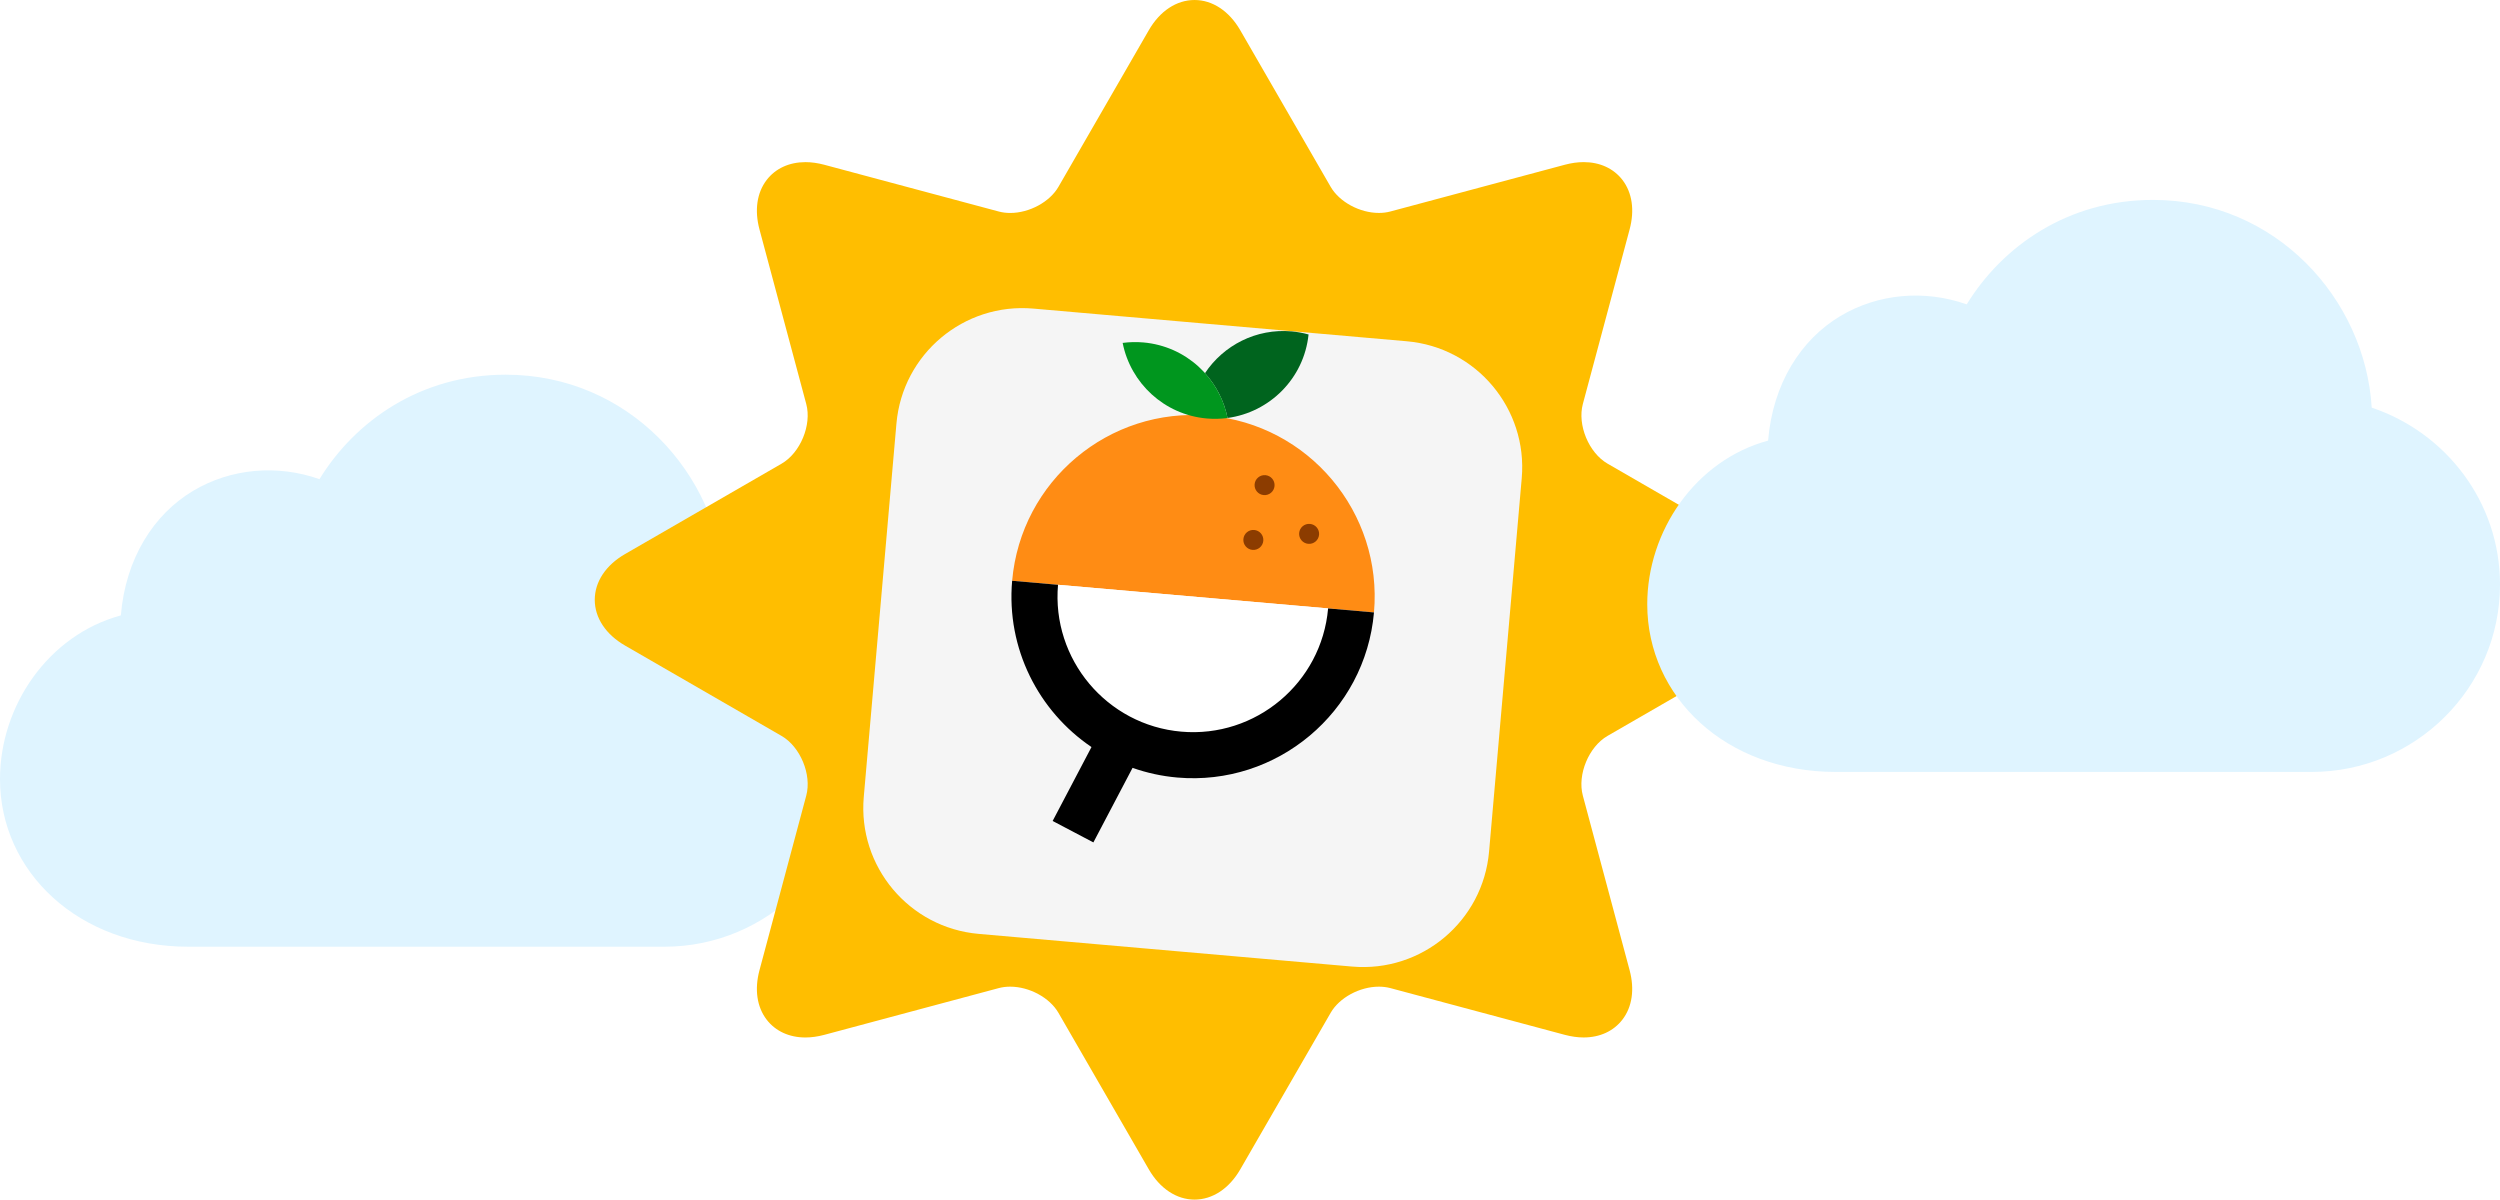 <svg width="248" height="119" viewBox="0 0 248 119" fill="none" xmlns="http://www.w3.org/2000/svg">
<path d="M50.166 37.169C62.37 37.169 71.219 47.013 71.867 57.776C79.255 60.261 84.593 67.162 84.593 75.326C84.593 85.569 76.202 93.915 65.904 93.915H18.689C7.827 93.915 0 86.502 0 77.283C0 70.032 4.765 63.009 11.988 61.047C12.459 55.383 15.254 51.02 19.149 48.695C22.91 46.45 27.528 46.06 31.691 47.533C35.236 41.757 41.722 37.169 50.166 37.169Z" fill="#DFF4FF"/>
<path d="M136.79 97.877C134.883 97.877 132.868 98.966 132.002 100.47L123.036 115.999C121.935 117.908 120.281 119 118.499 119C116.716 119 115.065 117.906 113.962 115.999L104.996 100.47C104.127 98.968 102.114 97.877 100.207 97.877C99.809 97.877 99.429 97.925 99.079 98.019L81.757 102.66C81.117 102.83 80.49 102.918 79.896 102.918C78.293 102.918 76.927 102.289 76.052 101.149C75.085 99.887 74.832 98.146 75.341 96.244L79.981 78.923C80.539 76.845 79.394 74.079 77.531 73.004L62.001 64.038C60.092 62.937 59 61.284 59 59.501C59 57.719 60.094 56.065 62.001 54.964L77.531 45.998C79.394 44.923 80.539 42.157 79.981 40.08L75.341 22.759C74.832 20.859 75.085 19.115 76.052 17.855C76.927 16.713 78.293 16.084 79.898 16.084C80.493 16.084 81.119 16.172 81.76 16.342L99.081 20.983C99.434 21.077 99.814 21.126 100.21 21.126C102.117 21.126 104.132 20.036 104.998 18.532L113.959 3.001C115.06 1.092 116.714 0 118.497 0C120.279 0 121.933 1.094 123.034 3.001L132 18.53C132.868 20.032 134.881 21.123 136.79 21.123C137.189 21.123 137.566 21.075 137.919 20.981L155.241 16.34C155.881 16.17 156.507 16.082 157.101 16.082C158.704 16.082 160.07 16.711 160.948 17.851C161.915 19.113 162.168 20.854 161.659 22.754L157.019 40.075C156.461 42.152 157.606 44.916 159.469 45.994L174.999 54.962C176.908 56.063 178 57.716 178 59.499C178 61.281 176.906 62.933 174.997 64.036L159.467 73.001C157.604 74.077 156.459 76.843 157.016 78.92L161.657 96.241C162.166 98.141 161.915 99.885 160.945 101.145C160.07 102.287 158.704 102.916 157.099 102.916C156.505 102.916 155.879 102.828 155.238 102.658L137.916 98.017C137.564 97.925 137.184 97.877 136.788 97.877H136.79Z" fill="#FFBE00"/>
<path d="M213.572 19.831C225.777 19.831 234.626 29.674 235.274 40.438C242.662 42.922 248 49.823 248 57.987C248 68.23 239.609 76.576 229.311 76.576H182.096C171.234 76.576 163.407 69.163 163.407 59.944C163.407 52.694 168.172 45.67 175.395 43.708C175.866 38.044 178.66 33.682 182.556 31.356C186.317 29.111 190.935 28.722 195.098 30.194C198.642 24.418 205.129 19.831 213.572 19.831Z" fill="#DFF4FF"/>
<g filter="url(#filter0_d_211_4732)">
<path d="M139.555 29.944L102.514 26.703C95.614 26.099 89.531 31.204 88.927 38.104L85.686 75.145C85.083 82.045 90.187 88.128 97.087 88.732L134.128 91.973C141.029 92.576 147.112 87.472 147.715 80.572L150.956 43.531C151.56 36.631 146.455 30.548 139.555 29.944Z" fill="#F5F5F5"/>
</g>
<path d="M100.405 57.613C101.272 47.701 110.011 40.368 119.922 41.236C129.834 42.103 137.167 50.842 136.3 60.753L100.405 57.613Z" fill="#FF8C14"/>
<path d="M131.749 60.355C131.102 67.754 124.579 73.228 117.18 72.58C109.781 71.933 104.308 65.41 104.955 58.011L131.749 60.355Z" fill="white"/>
<path d="M125.359 49.112C125.905 49.16 126.386 48.757 126.434 48.211C126.481 47.665 126.078 47.184 125.532 47.136C124.986 47.089 124.505 47.492 124.457 48.038C124.41 48.584 124.813 49.065 125.359 49.112Z" fill="#8C3C00"/>
<path d="M129.778 53.948C130.324 53.996 130.805 53.592 130.852 53.047C130.9 52.501 130.496 52.02 129.951 51.972C129.405 51.924 128.924 52.328 128.876 52.874C128.829 53.419 129.232 53.901 129.778 53.948Z" fill="#8C3C00"/>
<path d="M124.245 54.549C124.791 54.597 125.272 54.194 125.32 53.648C125.368 53.102 124.964 52.621 124.418 52.573C123.872 52.526 123.391 52.929 123.344 53.475C123.296 54.021 123.7 54.502 124.245 54.549Z" fill="#8C3C00"/>
<path d="M108.276 74.107L104.422 81.44L108.463 83.567L112.35 76.171C113.75 76.667 115.234 76.995 116.782 77.131C126.678 77.996 135.434 70.65 136.299 60.753L131.749 60.355C131.103 67.743 124.567 73.226 117.18 72.58C109.792 71.934 104.309 65.398 104.955 58.011L100.404 57.613C99.815 64.352 103.036 70.561 108.276 74.107Z" fill="black"/>
<path d="M128.133 32.873C124.605 32.564 121.365 34.26 119.532 37.021C120.649 38.258 121.437 39.785 121.769 41.463C125.956 40.9 129.358 37.542 129.809 33.179C129.27 33.031 128.708 32.923 128.129 32.872L128.133 32.873Z" fill="#00641E"/>
<path d="M113.421 33.97C112.722 33.908 112.036 33.93 111.367 34.016C112.151 37.993 115.477 41.142 119.719 41.514C120.417 41.575 121.104 41.553 121.772 41.468C120.989 37.49 117.663 34.341 113.421 33.97Z" fill="#00961E"/>
<defs>
<filter id="filter0_d_211_4732" x="77.818" y="22.745" width="81.007" height="81.007" filterUnits="userSpaceOnUse" color-interpolation-filters="sRGB">
<feFlood flood-opacity="0" result="BackgroundImageFix"/>
<feColorMatrix in="SourceAlpha" type="matrix" values="0 0 0 0 0 0 0 0 0 0 0 0 0 0 0 0 0 0 127 0" result="hardAlpha"/>
<feOffset dy="3.91"/>
<feGaussianBlur stdDeviation="3.91"/>
<feColorMatrix type="matrix" values="0 0 0 0 0 0 0 0 0 0 0 0 0 0 0 0 0 0 0.3 0"/>
<feBlend mode="normal" in2="BackgroundImageFix" result="effect1_dropShadow_211_4732"/>
<feBlend mode="normal" in="SourceGraphic" in2="effect1_dropShadow_211_4732" result="shape"/>
</filter>
</defs>
</svg>
